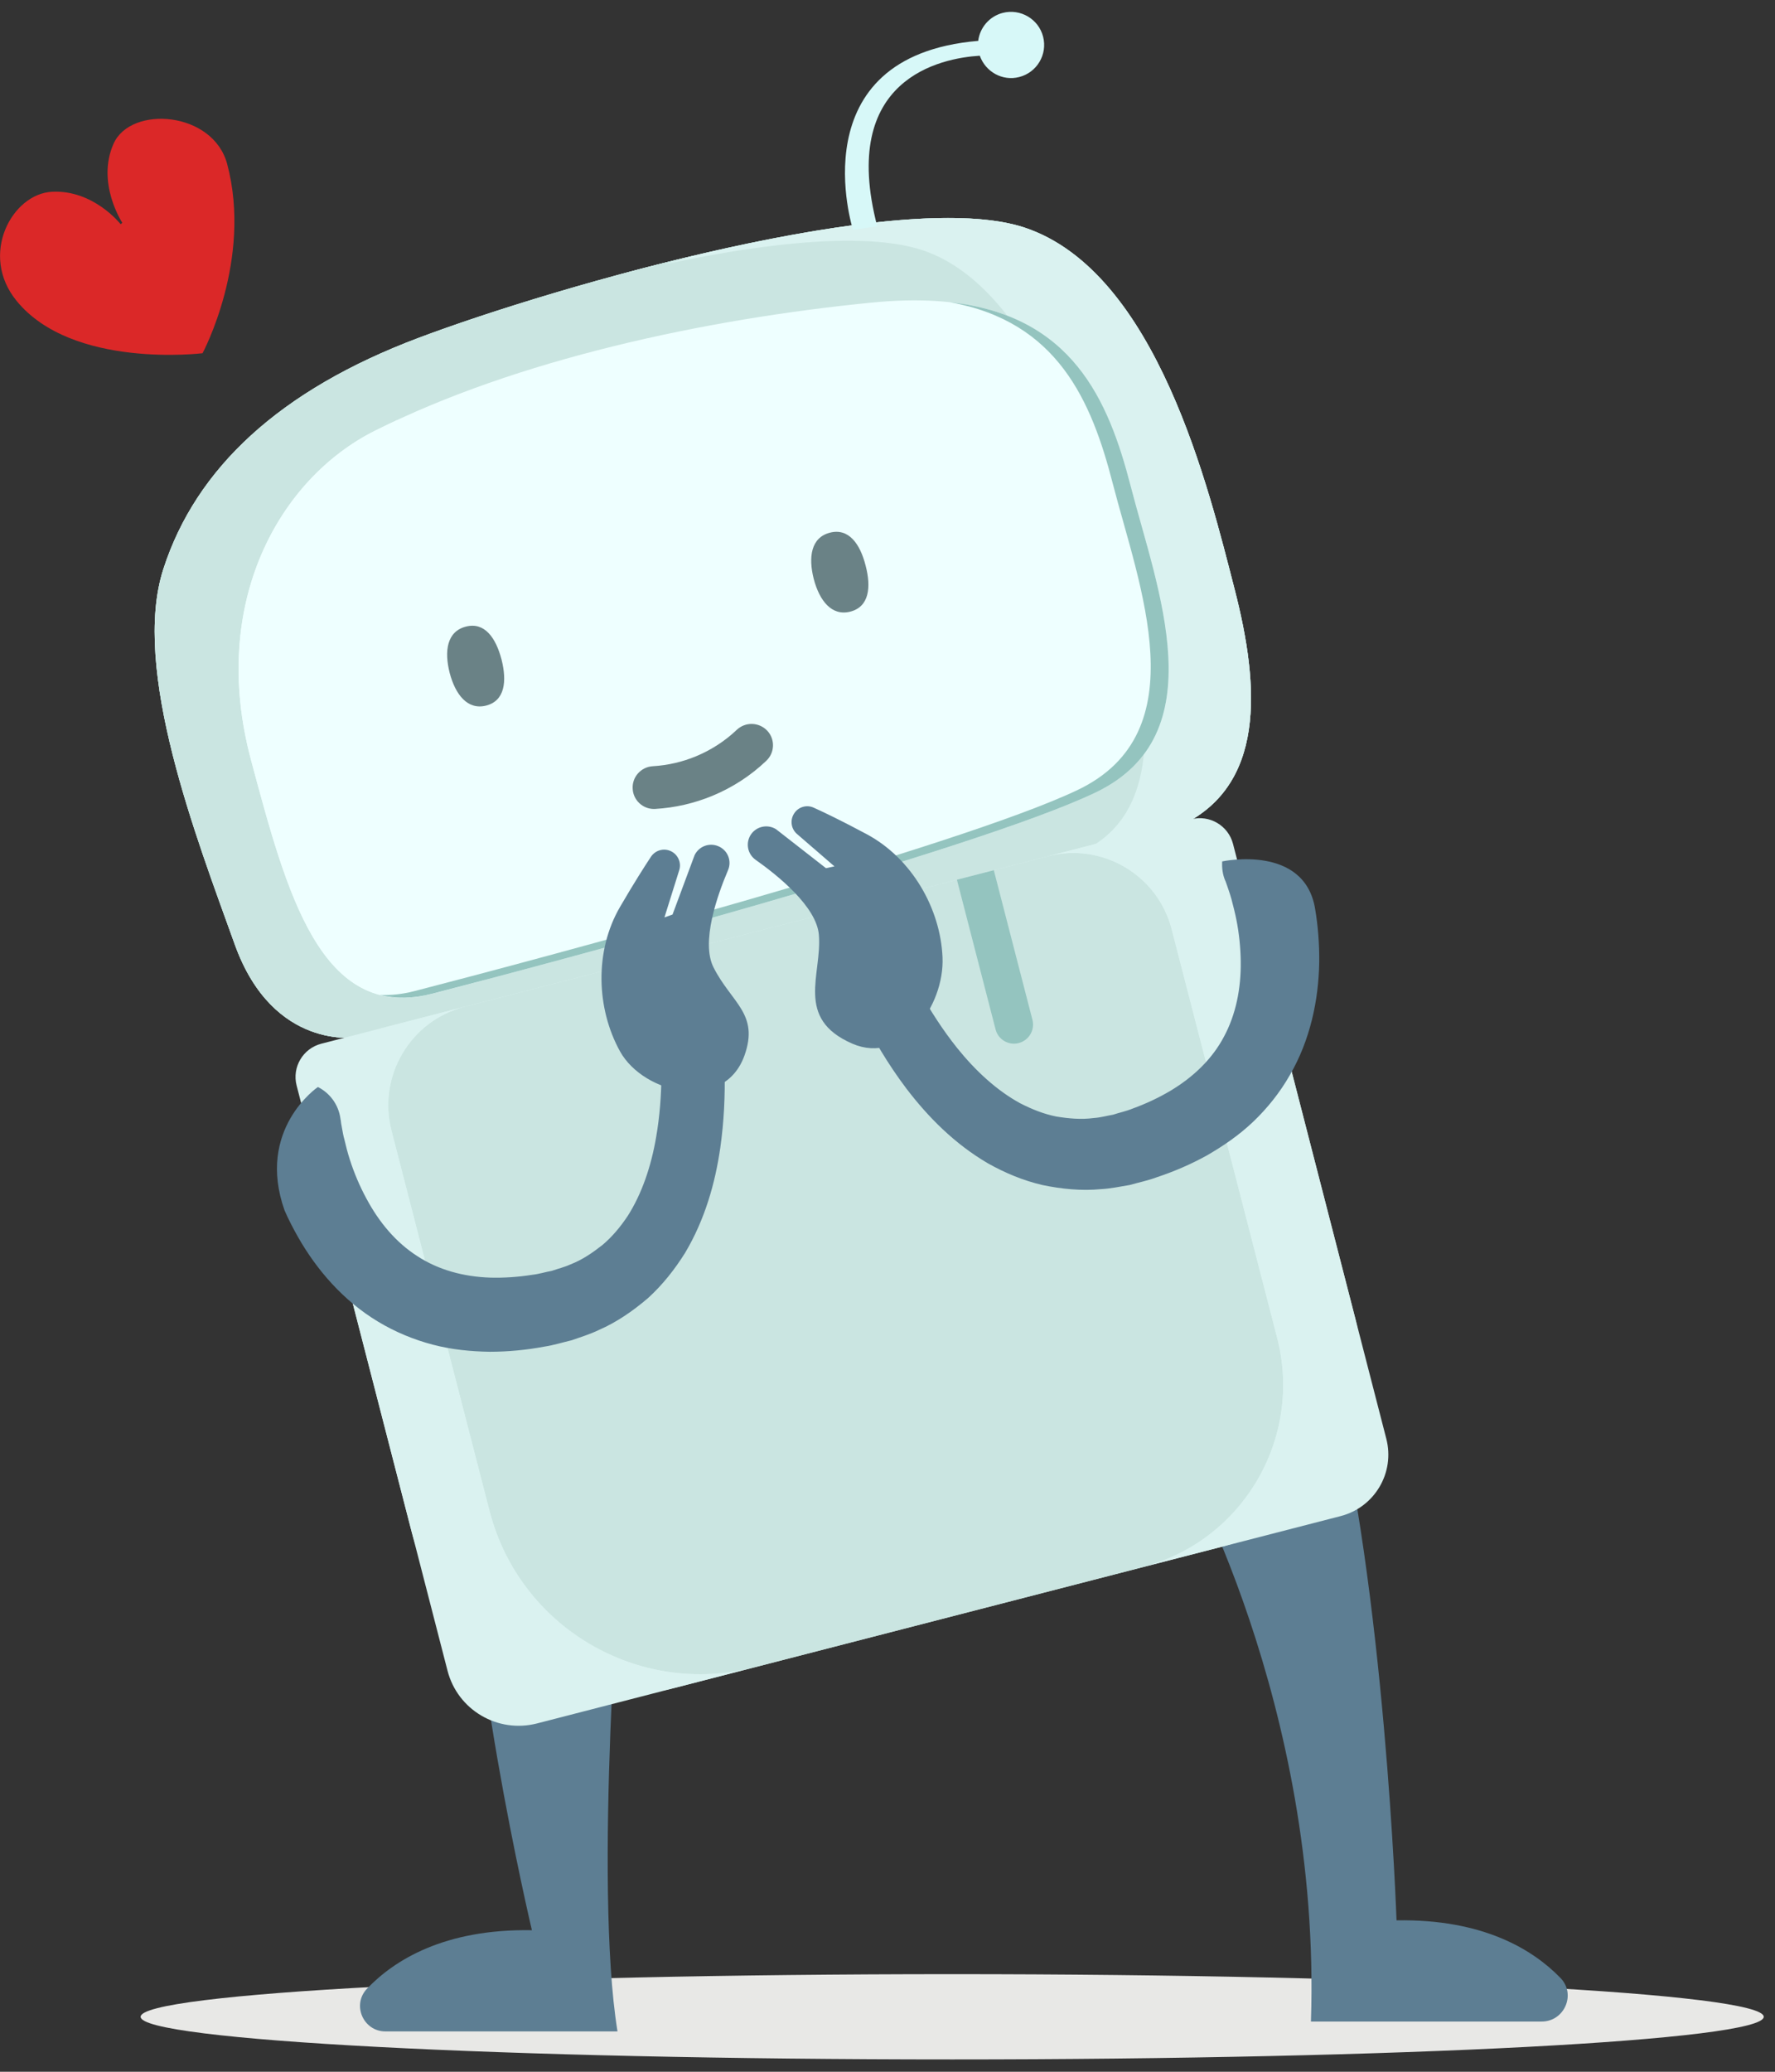<svg height="105" viewBox="0 0 90 105" width="90" xmlns="http://www.w3.org/2000/svg"><rect x="0" y="0" width="90" height="105" fill="#333333" stroke="none"/><g fill="none"><path d="m89.43 102.214c0 1.194-18.42 2.161-41.15 2.161s-41.15-.967-41.15-2.161c0-1.193 18.42-2.161 41.15-2.161s41.15.968 41.15 2.161" fill="#e8e8e6"/><path d="m23.87 74.325c-.52 8.224 3.1 23.501 3.1 23.501-4.45-.077-6.99 1.528-8.36 2.963-.78.815-.19 2.166.93 2.166h11.77c-1.22-7.517.19-24.653.19-24.653z" fill="#5d7e93"/><path d="m67.46 69.849c2.76 10.553 3.35 27.477 3.35 27.477 4.4-.076 6.93 1.495 8.31 2.918.81.825.2 2.211-.95 2.211h-11.7c.54-16.118-6.64-28.63-6.64-28.63z" fill="#5d7e93"/><path d="m18.11 52.568s-4.25.714-6.2-4.687c-1.94-5.402-5.28-13.976-3.62-19.062 1.65-5.087 5.89-9.047 12.94-11.697 7.04-2.649 24.51-7.651 30.72-5.587 6.72 2.237 9.36 13.326 10.65 18.33 1.29 5.003 1.57 10.015-2.83 12.023-4.4 2.007-31.58 8.253-41.66 10.68" fill="#bce1dd"/><path d="m18.11 52.568s-4.25.714-6.2-4.687c-1.94-5.402-5.28-13.976-3.62-19.062 1.65-5.087 5.89-9.047 12.94-11.697 7.04-2.649 24.51-7.651 30.72-5.587 6.72 2.237 9.36 13.326 10.65 18.33 1.29 5.003 1.57 10.015-2.83 12.023-4.4 2.007-31.58 8.253-41.66 10.68" fill="#cae5e1"/><path d="m62.6 29.865c-1.29-5.004-3.93-16.093-10.65-18.33-4.09-1.359-13.06.345-20.72 2.424 6.14-1.492 12.62-2.429 15.85-1.169 6.13 2.391 8.79 13.475 10.08 18.478s1.66 9.99-2.26 11.874c-1.21.582-4.37 1.512-8.43 2.583 6.33-1.608 11.57-3.049 13.3-3.837 4.4-2.008 4.12-7.02 2.83-12.023" fill="#daf2f0"/><path d="m26.32 50.453s-3.63.552-5.5-4.871c-1.86-5.422-5.04-14.036-3.81-19.014 1.24-4.978 4.73-8.746 10.68-11.113 1.86-.739 4.58-1.67 7.61-2.529-5.48 1.293-10.86 2.988-14.07 4.196-7.05 2.65-11.29 6.61-12.94 11.697-1.66 5.086 1.68 13.66 3.62 19.062 1.95 5.401 6.2 4.687 6.2 4.687 6.97-1.678 22.12-5.183 32.25-7.849-8.31 2.102-18.85 4.499-24.04 5.734" fill="#cae5e1"/><path d="m12.73 38.525c1.8 6.702 3.52 13.3 9.19 11.836 5.67-1.463 27.52-7.272 33.63-10.195 6.12-2.924 3.12-10.34 1.78-15.534s-3.68-10.227-13.12-9.297c-8.5.836-18.03 2.895-25.21 6.502-4.82 2.415-8.41 8.718-6.27 16.688" fill="#eff"/><path d="m18.05 38.684c-1.82-5.926-.79-12.14 2.09-17.397-.38.18-.77.361-1.14.55-4.82 2.415-8.41 8.718-6.27 16.688 1.8 6.702 3.52 13.3 9.19 11.836.68-.173 1.59-.411 2.66-.696-2.95-2.988-5.23-6.738-6.53-10.981" fill="#eff"/><path d="m57.33 24.632c-1.13-4.376-2.97-8.639-9.17-9.316 5.48.979 7.19 5.028 8.26 9.184 1.34 5.193 4.34 12.609-1.77 15.533-6.12 2.924-27.96 8.733-33.63 10.196-.63.163-1.21.22-1.75.195.78.198 1.65.195 2.65-.063 5.67-1.463 27.52-7.272 33.63-10.195 6.12-2.924 3.12-10.34 1.78-15.534" fill="#94c4bf"/><path d="m67.98 76.837-40.75 10.509c-2 .513-4.03-.685-4.54-2.677l-7.65-29.652c-.24-.931.32-1.879 1.25-2.12l44.11-11.375c.93-.24 1.88.32 2.12 1.25l7.77 30.14c.45 1.723-.59 3.481-2.31 3.925" fill="#daf2f0"/><path d="m59.41 47.098c-.71-2.755-3.52-4.413-6.27-3.702l-29.59 7.629c-2.75.711-4.41 3.521-3.7 6.276l4.97 19.271c1.52 5.901 7.54 9.449 13.44 7.929l9.82-2.533 9.82-2.532c5.1-1.316 8.17-6.52 6.86-11.623z" fill="#cae5e1"/><path d="m48.08 81.968-9.82 2.532c-5.9 1.521-11.92-2.027-13.44-7.928l-4.97-19.271c-.71-2.755.95-5.565 3.7-6.276l11.07-2.854-15.02 3.874c-2.76.711-4.42 3.52-3.71 6.276l4.97 19.272c1.53 5.9 7.54 9.45 13.44 7.928l23.22-5.988z" fill="#daf2f0"/><path d="m68.71 66.792-5.34-20.715c-.71-2.756-3.52-4.413-6.27-3.703l-3.96 1.021c2.75-.709 5.56.948 6.27 3.703l5.35 20.715c1.31 5.103-1.76 10.307-6.86 11.623l3.96-1.021c5.1-1.315 8.17-6.519 6.85-11.623" fill="#daf2f0"/><path d="m50.48 52.172c.13.516.66.825 1.17.692.52-.133.83-.658.7-1.174l-1.96-7.586-1.87.481z" fill="#94c4bf"/><path d="m25.43 33.425c.28 1.104.17 2.092-.78 2.335-.94.24-1.56-.553-1.85-1.658-.28-1.105-.14-2.097.82-2.344.95-.246 1.52.561 1.81 1.667" fill="#6a8286"/><path d="m43.89 28.663c.29 1.106.18 2.093-.78 2.336-.94.239-1.56-.553-1.85-1.658-.28-1.105-.14-2.097.82-2.344.95-.246 1.53.562 1.81 1.666" fill="#6a8286"/><path d="m50.84.654c-.68.177-1.16.754-1.24 1.417-9.16.776-6.35 9.577-6.35 9.577l1.23-.176c-1.96-7.507 3.24-8.527 5.2-8.648.29.819 1.15 1.3 2 1.08.9-.231 1.44-1.146 1.21-2.044-.23-.897-1.15-1.437-2.05-1.206" fill="#d7f8f8"/><path d="m6.12 11.366.08-.078s-1.33-2.017-.44-4.009c.88-1.958 5.05-1.644 5.76 1.039 1.29 4.858-1.25 9.584-1.25 9.584s-6.61.811-9.43-2.655c-1.91-2.338-.23-5.427 1.8-5.528 2.11-.106 3.48 1.647 3.48 1.647" fill="#db2828"/><path d="m33.16 41c-.57 0-1.05-.444-1.08-1.02-.04-.598.42-1.112 1.02-1.147.76-.046 1.5-.216 2.2-.507.76-.317 1.46-.768 2.06-1.34.44-.41 1.12-.392 1.54.043.41.435.39 1.121-.05 1.533-.79.753-1.71 1.348-2.72 1.768-.93.383-1.9.608-2.91.668z" fill="#6a8286"/><g fill="#5d7e93" transform="translate(14 40)"><path d="m22.42 2.887c.48.2.7.749.49 1.224-.54 1.27-1.38 3.645-.73 4.921.91 1.797 2.32 2.344 1.57 4.456-1.03 2.898-5.1 1.969-6.31-.198-1.2-2.166-1.31-5.082 0-7.329.72-1.237 1.25-2.059 1.57-2.546.23-.334.66-.448 1.02-.27.35.173.53.58.41.957l-.75 2.394.41-.146 1.12-3.012c.22-.445.74-.644 1.2-.451"/><path d="m24.09 2.272c-.3.422-.2 1.004.22 1.303 1.13.796 3.09 2.375 3.21 3.8.17 2.007-1.24 4.249 1.7 5.521 2.53 1.093 4.68-1.908 4.57-4.383-.11-2.476-1.56-5.014-3.85-6.238-1.26-.674-2.14-1.097-2.68-1.34-.36-.167-.79-.038-1 .302-.21.334-.15.772.15 1.03l1.9 1.643-.43.091-2.53-1.974c-.42-.264-.97-.157-1.26.245"/><path d="m22.74 14.228c-.67.165-1.39.263-2.18.263-.35 0-.69-.019-1.02-.053-.01 1.083-.09 2.154-.27 3.185-.25 1.476-.72 2.868-1.44 4-.37.556-.79 1.059-1.28 1.472-.5.393-1.02.754-1.63.989-.3.139-.63.215-.94.324-.34.062-.64.161-1 .202-.72.114-1.43.16-2.12.142-1.37-.045-2.64-.396-3.7-1.089-1.07-.683-1.94-1.709-2.59-2.934-.33-.611-.61-1.267-.83-1.951-.11-.34-.2-.687-.28-1.034-.05-.173-.08-.347-.11-.516-.03-.158-.07-.37-.07-.45l-.01-.021-.01-.073c-.1-.716-.55-1.296-1.14-1.592-.01.001-3.15 2.145-1.69 6.259.2.455.43.903.68 1.342.95 1.673 2.31 3.241 4.06 4.291.87.526 1.82.915 2.78 1.167s1.93.343 2.88.359c.95-.001 1.88-.094 2.77-.261.45-.066.93-.215 1.39-.324.46-.163.92-.3 1.37-.518.9-.389 1.74-.969 2.5-1.621.74-.672 1.36-1.462 1.88-2.294 1-1.684 1.52-3.519 1.78-5.311.19-1.329.25-2.649.22-3.953"/><path d="m47.97 3.658c-.02.321.02.651.15.968l.01.012c.03.074.1.275.15.427.06.164.11.334.16.505.09.343.18.693.25 1.044.14.703.21 1.412.22 2.106.02 1.388-.25 2.707-.85 3.82-.59 1.12-1.54 2.042-2.72 2.746-.59.349-1.23.651-1.91.898-.34.14-.66.2-.99.31-.32.056-.65.148-.97.168-.65.088-1.28.028-1.91-.074-.63-.126-1.23-.364-1.83-.671-1.18-.642-2.26-1.635-3.2-2.803-.71-.889-1.35-1.873-1.92-2.909-.85.541-1.86.921-3.01 1.097.66 1.338 1.43 2.641 2.36 3.872 1.1 1.441 2.44 2.797 4.13 3.785.85.479 1.78.871 2.76 1.099.97.204 1.99.305 2.97.21.49-.025.97-.13 1.45-.208.45-.127.94-.229 1.36-.387.87-.287 1.73-.653 2.56-1.111.82-.474 1.63-1.023 2.35-1.709.72-.687 1.36-1.485 1.86-2.365 1.03-1.766 1.46-3.799 1.49-5.722.01-.921-.06-1.827-.21-2.716-.55-3.265-4.65-2.405-4.71-2.392"/></g></g></svg>